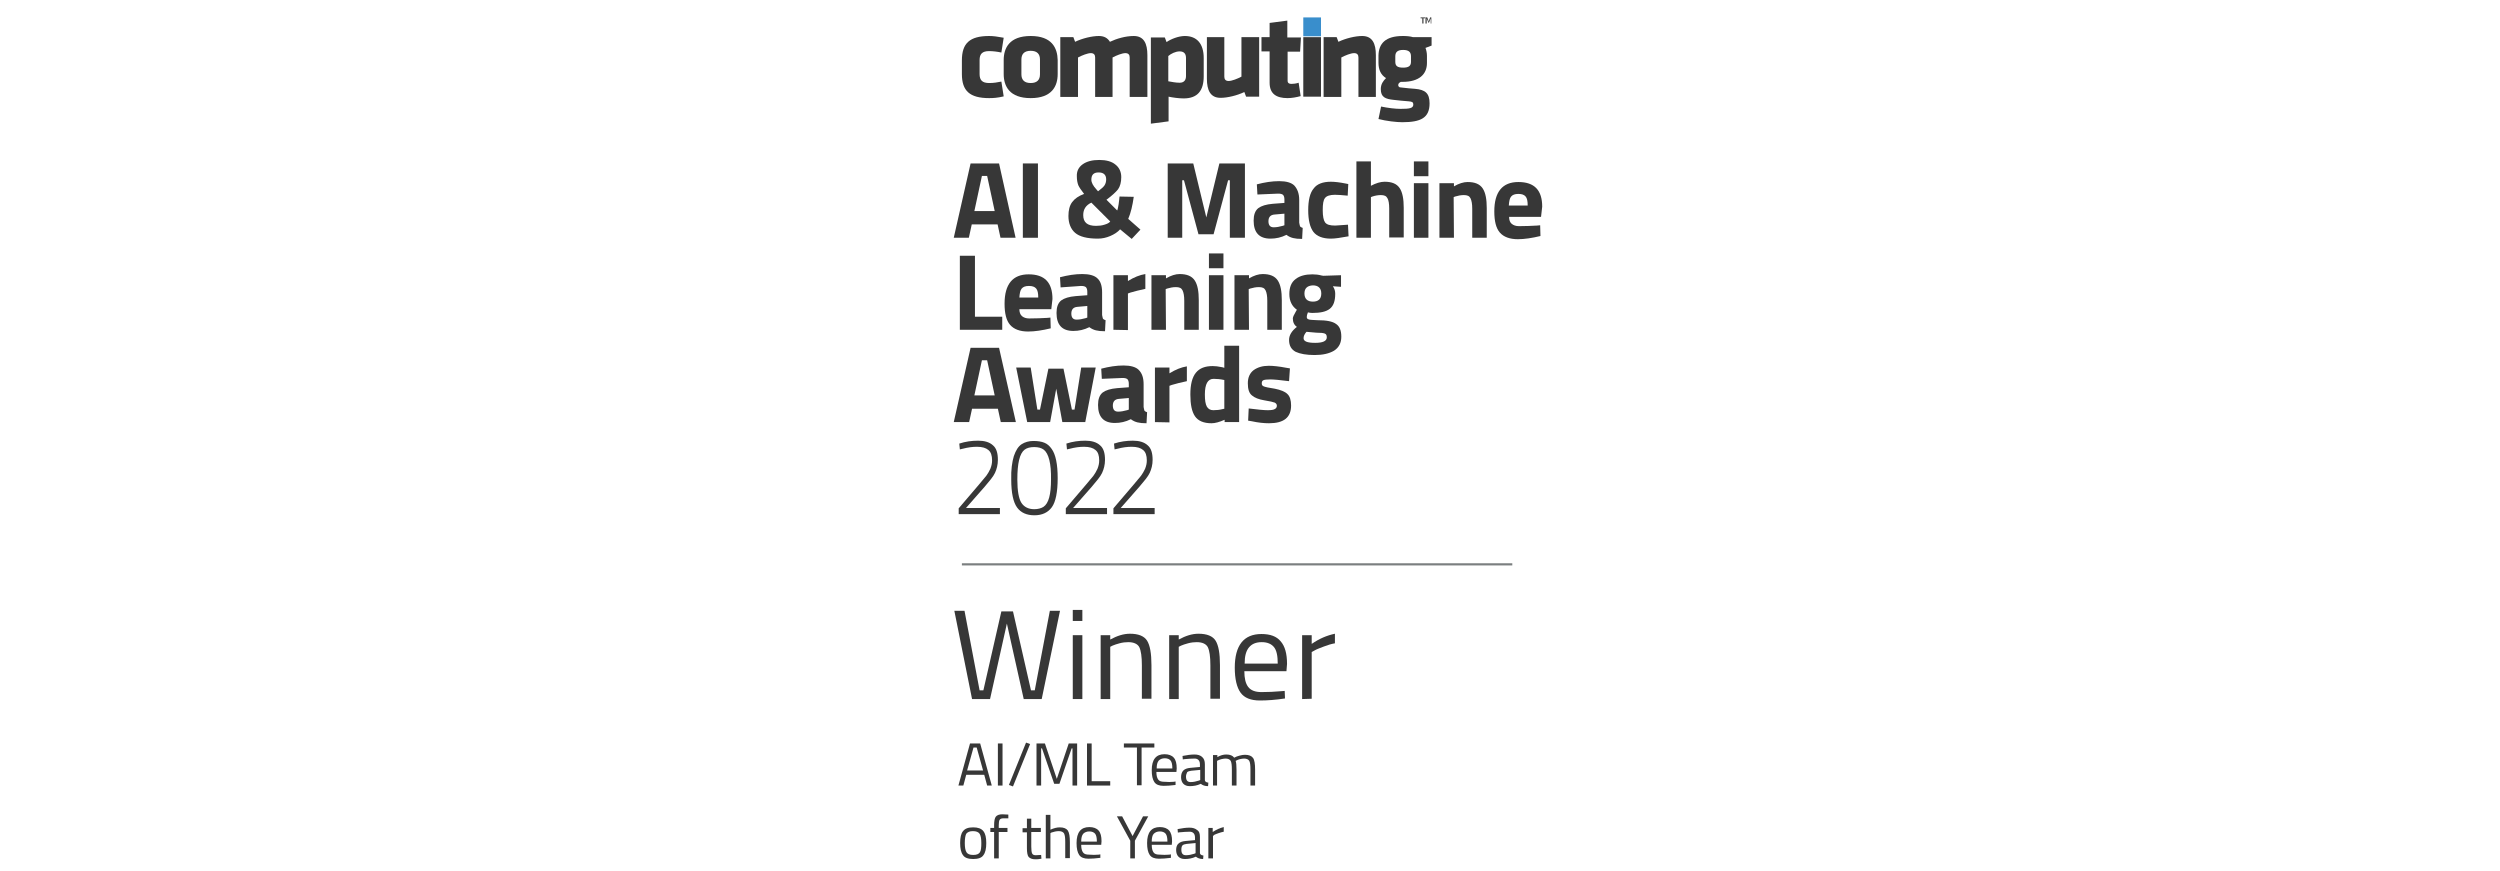 <svg width="287" height="100" viewBox="0 0 287 100" fill="none" xmlns="http://www.w3.org/2000/svg">
<path d="M110.425 64.787H173.612" stroke="#7B7F80" stroke-width="0.25" stroke-miterlimit="10"/>
<path d="M109.558 70.119H110.725L112.458 79.251H112.891L114.957 70.186H116.29L118.356 79.251H118.79L120.523 70.119H121.689L119.589 80.251H117.523L115.59 71.586L113.657 80.251H111.591L109.558 70.119Z" fill="#373737"/>
<path d="M123.155 71.286V70.019H124.255V71.286H123.155ZM123.155 80.251V72.919H124.255V80.251H123.155Z" fill="#373737"/>
<path d="M127.455 80.251H126.355V72.919H127.455V73.419C128.254 72.985 128.988 72.752 129.721 72.752C130.687 72.752 131.354 73.019 131.687 73.552C132.02 74.085 132.187 75.018 132.187 76.351V80.217H131.087V76.385C131.087 75.385 130.987 74.685 130.787 74.285C130.587 73.919 130.154 73.719 129.521 73.719C129.221 73.719 128.888 73.752 128.521 73.852C128.188 73.952 127.921 74.019 127.721 74.118L127.455 74.252V80.251Z" fill="#373737"/>
<path d="M135.32 80.251H134.22V72.919H135.32V73.419C136.119 72.985 136.853 72.752 137.586 72.752C138.552 72.752 139.219 73.019 139.552 73.552C139.885 74.085 140.052 75.018 140.052 76.351V80.217H138.952V76.385C138.952 75.385 138.852 74.685 138.652 74.285C138.452 73.919 138.019 73.719 137.386 73.719C137.086 73.719 136.753 73.752 136.386 73.852C136.053 73.952 135.786 74.019 135.586 74.118L135.32 74.252V80.251Z" fill="#373737"/>
<path d="M147.051 79.351L147.484 79.317L147.517 80.184C146.417 80.351 145.451 80.417 144.651 80.417C143.585 80.417 142.851 80.117 142.418 79.517C141.985 78.918 141.752 77.951 141.752 76.651C141.752 74.085 142.785 72.785 144.818 72.785C145.818 72.785 146.551 73.052 147.017 73.619C147.517 74.185 147.751 75.052 147.751 76.218L147.684 77.051H142.851C142.851 77.851 142.985 78.451 143.285 78.851C143.585 79.251 144.085 79.451 144.818 79.451C145.584 79.451 146.317 79.417 147.051 79.351ZM146.684 76.185C146.684 75.285 146.551 74.652 146.251 74.285C145.951 73.918 145.484 73.719 144.851 73.719C144.185 73.719 143.718 73.918 143.385 74.319C143.051 74.718 142.885 75.318 142.885 76.185H146.684Z" fill="#373737"/>
<path d="M149.483 80.251V72.919H150.583V73.919C151.45 73.319 152.316 72.952 153.249 72.752V73.852C152.849 73.919 152.416 74.052 151.983 74.219C151.55 74.385 151.183 74.518 150.95 74.652L150.583 74.852V80.217L149.483 80.251Z" fill="#373737"/>
<path d="M110.025 90.182L111.358 85.35H112.524L113.857 90.182H113.324L112.991 88.949H110.924L110.591 90.182H110.025ZM111.758 85.816L111.024 88.449H112.857L112.124 85.816H111.758Z" fill="#373737"/>
<path d="M114.557 90.182V85.35H115.09V90.182H114.557Z" fill="#373737"/>
<path d="M115.823 90.115L117.79 85.25L118.256 85.416L116.29 90.282L115.823 90.115Z" fill="#373737"/>
<path d="M118.99 90.182V85.35H119.956L121.322 89.415L122.689 85.35H123.655V90.182H123.122V85.916H123.022L121.622 89.982H121.022L119.623 85.916H119.523V90.182H118.99Z" fill="#373737"/>
<path d="M127.454 90.182H124.788V85.35H125.322V89.682H127.454V90.182Z" fill="#373737"/>
<path d="M129.021 85.816V85.35H132.52V85.816H131.054V90.149H130.52V85.816H129.021Z" fill="#373737"/>
<path d="M134.753 89.749L134.953 89.715V90.115C134.42 90.182 133.953 90.215 133.587 90.215C133.087 90.215 132.72 90.082 132.52 89.782C132.32 89.482 132.22 89.049 132.22 88.416C132.22 87.183 132.72 86.583 133.687 86.583C134.153 86.583 134.52 86.716 134.753 86.983C134.986 87.249 135.086 87.649 135.086 88.216L135.053 88.616H132.753C132.753 89.016 132.82 89.282 132.953 89.482C133.087 89.682 133.32 89.749 133.687 89.749C134.053 89.782 134.42 89.782 134.753 89.749ZM134.586 88.216C134.586 87.782 134.52 87.483 134.386 87.316C134.253 87.149 134.02 87.049 133.72 87.049C133.42 87.049 133.187 87.149 133.02 87.316C132.853 87.516 132.787 87.816 132.787 88.216H134.586Z" fill="#373737"/>
<path d="M138.319 87.749V89.549C138.319 89.715 138.452 89.815 138.719 89.849L138.686 90.249C138.319 90.249 138.052 90.149 137.852 89.982C137.419 90.182 137.019 90.249 136.586 90.249C136.253 90.249 136.019 90.149 135.853 89.982C135.686 89.815 135.586 89.549 135.586 89.216C135.586 88.882 135.686 88.616 135.853 88.449C136.019 88.282 136.286 88.182 136.653 88.149L137.752 88.049V87.749C137.752 87.516 137.686 87.349 137.586 87.249C137.486 87.149 137.352 87.083 137.153 87.083C136.786 87.083 136.386 87.116 135.986 87.149L135.786 87.183L135.753 86.783C136.253 86.683 136.719 86.616 137.119 86.616C137.519 86.616 137.786 86.716 137.986 86.883C138.219 87.083 138.319 87.349 138.319 87.749ZM136.153 89.149C136.153 89.582 136.319 89.782 136.686 89.782C136.986 89.782 137.319 89.715 137.619 89.615L137.786 89.549V88.382L136.753 88.482C136.553 88.516 136.386 88.549 136.286 88.649C136.219 88.816 136.153 88.949 136.153 89.149Z" fill="#373737"/>
<path d="M139.785 90.182H139.252V86.683H139.752V86.916C140.085 86.716 140.452 86.616 140.785 86.616C141.218 86.616 141.518 86.749 141.685 86.983C141.852 86.883 142.052 86.816 142.285 86.749C142.518 86.683 142.751 86.649 142.918 86.649C143.385 86.649 143.685 86.783 143.851 87.016C144.018 87.249 144.085 87.716 144.085 88.349V90.182H143.551V88.349C143.551 87.849 143.518 87.549 143.418 87.349C143.318 87.183 143.118 87.083 142.818 87.083C142.652 87.083 142.518 87.116 142.352 87.149C142.185 87.183 142.052 87.249 141.985 87.282L141.852 87.349C141.918 87.516 141.952 87.849 141.952 88.382V90.182H141.418V88.382C141.418 87.882 141.385 87.549 141.285 87.349C141.185 87.183 140.985 87.083 140.685 87.083C140.552 87.083 140.385 87.116 140.219 87.149C140.052 87.183 139.952 87.249 139.852 87.282L139.719 87.349V90.182H139.785Z" fill="#373737"/>
<path d="M110.225 96.781C110.225 96.147 110.325 95.681 110.558 95.414C110.791 95.114 111.158 94.981 111.724 94.981C112.258 94.981 112.657 95.114 112.891 95.414C113.124 95.714 113.224 96.147 113.224 96.781C113.224 97.414 113.124 97.88 112.891 98.18C112.691 98.48 112.291 98.614 111.724 98.614C111.158 98.614 110.758 98.48 110.558 98.18C110.325 97.88 110.225 97.414 110.225 96.781ZM110.758 96.781C110.758 97.281 110.824 97.647 110.958 97.847C111.091 98.047 111.324 98.147 111.724 98.147C112.124 98.147 112.358 98.047 112.491 97.847C112.624 97.647 112.657 97.281 112.657 96.781C112.657 96.281 112.591 95.914 112.457 95.714C112.324 95.514 112.058 95.414 111.691 95.414C111.324 95.414 111.091 95.514 110.924 95.714C110.824 95.914 110.758 96.281 110.758 96.781Z" fill="#373737"/>
<path d="M114.657 95.514V98.547H114.124V95.514H113.691V95.048H114.124V94.748C114.124 94.248 114.191 93.915 114.324 93.748C114.457 93.581 114.724 93.481 115.057 93.481L115.757 93.515V93.948C115.49 93.948 115.29 93.948 115.124 93.948C114.957 93.948 114.824 94.014 114.757 94.115C114.69 94.215 114.657 94.448 114.657 94.748V95.048H115.657V95.514H114.657Z" fill="#373737"/>
<path d="M119.489 95.514H118.39V97.181C118.39 97.581 118.423 97.847 118.49 97.98C118.556 98.114 118.69 98.18 118.89 98.18L119.523 98.147L119.556 98.58C119.256 98.647 119.023 98.647 118.856 98.647C118.49 98.647 118.256 98.547 118.09 98.38C117.956 98.214 117.89 97.88 117.89 97.38V95.548H117.39V95.081H117.89V93.981H118.39V95.048H119.489V95.514Z" fill="#373737"/>
<path d="M120.589 98.547H120.056V93.548H120.589V95.248C120.956 95.081 121.322 94.981 121.656 94.981C122.122 94.981 122.422 95.114 122.589 95.348C122.755 95.614 122.822 96.047 122.822 96.681V98.514H122.289V96.681C122.289 96.181 122.255 95.881 122.155 95.681C122.056 95.514 121.856 95.414 121.556 95.414C121.256 95.414 120.989 95.481 120.689 95.581L120.589 95.647V98.547Z" fill="#373737"/>
<path d="M126.121 98.114L126.321 98.08V98.48C125.788 98.547 125.322 98.58 124.955 98.58C124.455 98.58 124.089 98.447 123.889 98.147C123.689 97.847 123.589 97.414 123.589 96.781C123.589 95.548 124.089 94.948 125.055 94.948C125.522 94.948 125.888 95.081 126.121 95.348C126.355 95.614 126.455 96.014 126.455 96.581L126.421 96.981H124.122C124.122 97.38 124.189 97.647 124.322 97.847C124.455 98.047 124.688 98.114 125.055 98.114C125.388 98.147 125.755 98.147 126.121 98.114ZM125.921 96.614C125.921 96.181 125.855 95.881 125.722 95.714C125.588 95.548 125.355 95.448 125.055 95.448C124.755 95.448 124.522 95.548 124.355 95.714C124.189 95.914 124.122 96.214 124.122 96.614H125.921Z" fill="#373737"/>
<path d="M130.287 98.547H129.754V96.514L128.221 93.715H128.821L130.021 95.981L131.22 93.715H131.82L130.287 96.514V98.547Z" fill="#373737"/>
<path d="M134.22 98.114L134.42 98.08V98.48C133.887 98.547 133.42 98.58 133.053 98.58C132.554 98.58 132.187 98.447 131.987 98.147C131.787 97.847 131.687 97.414 131.687 96.781C131.687 95.548 132.187 94.948 133.153 94.948C133.62 94.948 133.987 95.081 134.22 95.348C134.453 95.614 134.553 96.014 134.553 96.581L134.52 96.981H132.22C132.22 97.38 132.287 97.647 132.42 97.847C132.554 98.047 132.787 98.114 133.153 98.114C133.52 98.147 133.853 98.147 134.22 98.114ZM134.02 96.614C134.02 96.181 133.953 95.881 133.82 95.714C133.687 95.548 133.453 95.448 133.153 95.448C132.853 95.448 132.62 95.548 132.454 95.714C132.287 95.881 132.22 96.214 132.22 96.614H134.02Z" fill="#373737"/>
<path d="M137.753 96.114V97.914C137.753 98.08 137.886 98.18 138.152 98.214L138.119 98.614C137.753 98.614 137.486 98.514 137.286 98.347C136.853 98.547 136.453 98.614 136.02 98.614C135.686 98.614 135.453 98.514 135.286 98.347C135.12 98.18 135.02 97.914 135.02 97.581C135.02 97.247 135.12 96.981 135.286 96.847C135.453 96.681 135.72 96.581 136.086 96.547L137.186 96.447V96.147C137.186 95.914 137.119 95.748 137.019 95.647C136.919 95.548 136.786 95.481 136.586 95.481C136.22 95.481 135.82 95.514 135.42 95.548L135.22 95.581L135.186 95.181C135.686 95.081 136.153 95.014 136.553 95.014C136.953 95.014 137.219 95.114 137.419 95.281C137.686 95.448 137.753 95.714 137.753 96.114ZM135.62 97.547C135.62 97.98 135.786 98.18 136.153 98.18C136.453 98.18 136.786 98.114 137.086 98.014L137.253 97.947V96.781L136.22 96.881C136.02 96.914 135.853 96.947 135.753 97.047C135.653 97.147 135.62 97.347 135.62 97.547Z" fill="#373737"/>
<path d="M138.719 98.547V95.048H139.219V95.514C139.619 95.248 140.052 95.048 140.485 94.948V95.481C140.285 95.514 140.085 95.581 139.885 95.647C139.685 95.714 139.519 95.781 139.386 95.847L139.252 95.981V98.547H138.719Z" fill="#373737"/>
<path d="M109.491 27.295L111.424 18.763H114.69L116.59 27.295H114.857L114.524 25.762H111.558L111.224 27.295H109.491ZM112.724 20.196L111.858 24.229H114.191L113.324 20.196H112.724Z" fill="#373737"/>
<path d="M117.423 27.295V18.763H119.156V27.295H117.423Z" fill="#373737"/>
<path d="M124.289 18.863C124.755 18.53 125.388 18.363 126.188 18.363C126.988 18.363 127.621 18.53 128.054 18.896C128.488 19.23 128.721 19.729 128.721 20.329C128.721 20.929 128.588 21.396 128.354 21.729C128.088 22.062 127.655 22.462 127.021 22.929L128.254 24.162C128.321 24.029 128.354 23.795 128.421 23.429C128.488 23.062 128.488 22.762 128.521 22.562L130.154 22.596C130.021 23.562 129.821 24.428 129.521 25.128L130.921 26.361L129.921 27.428L128.588 26.328C128.288 26.661 127.921 26.895 127.455 27.095C126.988 27.295 126.521 27.395 126.022 27.395C124.788 27.395 123.922 27.161 123.422 26.728C122.922 26.295 122.656 25.628 122.656 24.795C122.656 24.128 122.789 23.595 123.089 23.195C123.389 22.796 123.822 22.495 124.455 22.262C124.122 21.829 123.889 21.496 123.789 21.262C123.689 20.996 123.622 20.663 123.622 20.263C123.589 19.663 123.822 19.196 124.289 18.863ZM125.822 25.928C126.155 25.928 126.488 25.895 126.788 25.795C127.121 25.695 127.321 25.595 127.455 25.428L125.288 23.262C124.655 23.562 124.355 24.029 124.355 24.695C124.355 25.528 124.822 25.928 125.822 25.928ZM125.288 20.629C125.288 20.962 125.488 21.329 125.855 21.729L126.055 21.962C126.388 21.696 126.655 21.496 126.788 21.296C126.921 21.096 126.988 20.863 126.988 20.596C126.988 20.063 126.688 19.796 126.121 19.796C125.555 19.796 125.288 20.063 125.288 20.629Z" fill="#373737"/>
<path d="M134.053 27.295V18.763H136.986L138.486 24.962L139.985 18.763H142.918V27.295H141.185V20.696H140.985L139.319 26.895H137.586L135.92 20.696H135.72V27.295H134.053Z" fill="#373737"/>
<path d="M149.15 22.962V25.562C149.184 25.762 149.217 25.895 149.25 25.995C149.317 26.061 149.417 26.128 149.55 26.162L149.484 27.428C149.05 27.428 148.717 27.395 148.45 27.328C148.184 27.261 147.95 27.161 147.684 26.961C147.084 27.261 146.484 27.395 145.851 27.395C144.551 27.395 143.918 26.695 143.918 25.328C143.918 24.662 144.085 24.195 144.451 23.895C144.818 23.629 145.351 23.462 146.118 23.395L147.451 23.295V22.895C147.451 22.629 147.384 22.462 147.284 22.362C147.151 22.262 146.984 22.229 146.717 22.229L144.351 22.329L144.285 21.163C145.184 20.929 146.018 20.796 146.851 20.796C147.651 20.796 148.25 20.962 148.584 21.296C148.95 21.696 149.15 22.229 149.15 22.962ZM146.317 24.628C145.851 24.662 145.618 24.928 145.618 25.395C145.618 25.861 145.818 26.095 146.218 26.095C146.551 26.095 146.884 26.028 147.251 25.928L147.451 25.861V24.529L146.317 24.628Z" fill="#373737"/>
<path d="M152.783 20.863C153.216 20.863 153.783 20.929 154.449 21.062L154.782 21.129L154.716 22.462C154.049 22.395 153.583 22.362 153.249 22.362C152.683 22.362 152.283 22.495 152.116 22.729C151.916 22.962 151.85 23.429 151.85 24.128C151.85 24.828 151.95 25.295 152.116 25.528C152.316 25.795 152.683 25.895 153.283 25.895L154.749 25.795L154.816 27.128C153.916 27.295 153.249 27.395 152.783 27.395C151.85 27.395 151.183 27.128 150.783 26.628C150.383 26.095 150.183 25.262 150.183 24.128C150.183 22.995 150.383 22.129 150.817 21.629C151.183 21.129 151.85 20.863 152.783 20.863Z" fill="#373737"/>
<path d="M157.382 27.294H155.716V18.53H157.382V21.329C157.948 21.029 158.482 20.863 158.948 20.863C159.781 20.863 160.348 21.096 160.681 21.596C161.015 22.096 161.148 22.862 161.148 23.862V27.261H159.481V23.929C159.481 23.395 159.415 22.995 159.282 22.762C159.148 22.495 158.915 22.395 158.515 22.395C158.182 22.395 157.848 22.462 157.549 22.562L157.382 22.629V27.294Z" fill="#373737"/>
<path d="M162.314 20.229V18.53H163.981V20.229H162.314ZM162.314 27.294V21.029H163.981V27.294H162.314Z" fill="#373737"/>
<path d="M166.913 27.295H165.247V21.029H166.913V21.396C167.48 21.062 168.013 20.896 168.48 20.896C169.313 20.896 169.879 21.129 170.213 21.629C170.546 22.129 170.679 22.895 170.679 23.895V27.295H169.013V23.962C169.013 23.429 168.946 23.029 168.813 22.762C168.68 22.495 168.446 22.395 168.047 22.395C167.713 22.395 167.38 22.462 167.047 22.562L166.88 22.629L166.913 27.295Z" fill="#373737"/>
<path d="M173.545 25.695C173.745 25.861 174.012 25.962 174.378 25.962C175.145 25.962 175.845 25.928 176.445 25.895L176.811 25.861L176.845 27.095C175.878 27.328 175.012 27.461 174.245 27.461C173.312 27.461 172.612 27.195 172.179 26.695C171.746 26.195 171.546 25.395 171.546 24.262C171.546 22.029 172.479 20.896 174.312 20.896C176.145 20.896 177.045 21.829 177.045 23.729L176.911 24.895H173.245C173.245 25.262 173.345 25.528 173.545 25.695ZM175.378 23.595C175.378 23.095 175.312 22.762 175.145 22.562C174.978 22.362 174.712 22.262 174.312 22.262C173.912 22.262 173.645 22.362 173.479 22.562C173.312 22.762 173.245 23.095 173.212 23.595H175.378Z" fill="#373737"/>
<path d="M115.057 37.859H110.191V29.361H111.924V36.359H115.057V37.859Z" fill="#373737"/>
<path d="M117.323 36.293C117.523 36.459 117.79 36.559 118.156 36.559C118.923 36.559 119.623 36.526 120.223 36.493L120.589 36.459L120.623 37.693C119.656 37.926 118.79 38.059 118.023 38.059C117.09 38.059 116.39 37.792 115.957 37.293C115.524 36.793 115.324 35.993 115.324 34.86C115.324 32.627 116.257 31.494 118.09 31.494C119.923 31.494 120.823 32.427 120.823 34.327L120.689 35.493H117.023C117.023 35.826 117.123 36.126 117.323 36.293ZM119.19 34.16C119.19 33.66 119.123 33.327 118.956 33.127C118.79 32.927 118.523 32.827 118.123 32.827C117.723 32.827 117.457 32.927 117.29 33.127C117.123 33.327 117.057 33.66 117.023 34.16H119.19Z" fill="#373737"/>
<path d="M126.521 33.56V36.159C126.555 36.359 126.588 36.493 126.621 36.593C126.688 36.659 126.788 36.726 126.921 36.759L126.855 38.026C126.421 38.026 126.088 37.992 125.821 37.926C125.555 37.859 125.322 37.759 125.055 37.559C124.455 37.859 123.855 37.992 123.222 37.992C121.922 37.992 121.289 37.293 121.289 35.926C121.289 35.26 121.456 34.793 121.822 34.493C122.189 34.227 122.722 34.06 123.489 33.993L124.822 33.893V33.493C124.822 33.227 124.755 33.06 124.655 32.96C124.522 32.86 124.355 32.827 124.089 32.827L121.756 32.993L121.689 31.827C122.589 31.594 123.422 31.46 124.255 31.46C125.055 31.46 125.655 31.627 125.988 31.96C126.355 32.294 126.521 32.827 126.521 33.56ZM123.689 35.226C123.222 35.26 122.989 35.526 122.989 35.993C122.989 36.459 123.189 36.693 123.589 36.693C123.922 36.693 124.255 36.626 124.622 36.526L124.822 36.459V35.126L123.689 35.226Z" fill="#373737"/>
<path d="M127.821 37.859V31.594H129.487V32.26C130.187 31.827 130.854 31.56 131.487 31.46V33.16C130.82 33.293 130.221 33.46 129.754 33.593L129.487 33.693V37.892L127.821 37.859Z" fill="#373737"/>
<path d="M133.853 37.859H132.187V31.594H133.853V31.96C134.42 31.627 134.953 31.46 135.42 31.46C136.253 31.46 136.819 31.694 137.153 32.194C137.486 32.694 137.619 33.46 137.619 34.46V37.859H135.953V34.526C135.953 33.993 135.886 33.593 135.753 33.327C135.62 33.06 135.386 32.96 134.986 32.96C134.653 32.96 134.32 33.027 133.987 33.127L133.82 33.193L133.853 37.859Z" fill="#373737"/>
<path d="M138.786 30.794V29.094H140.452V30.794H138.786ZM138.786 37.859V31.594H140.452V37.859H138.786Z" fill="#373737"/>
<path d="M143.385 37.859H141.718V31.594H143.385V31.96C143.951 31.627 144.484 31.46 144.951 31.46C145.784 31.46 146.351 31.694 146.684 32.194C147.017 32.694 147.151 33.46 147.151 34.46V37.859H145.484V34.526C145.484 33.993 145.418 33.593 145.284 33.327C145.151 33.06 144.918 32.96 144.518 32.96C144.184 32.96 143.851 33.027 143.518 33.127L143.351 33.193L143.385 37.859Z" fill="#373737"/>
<path d="M153.982 38.659C153.982 39.359 153.716 39.892 153.149 40.259C152.583 40.592 151.85 40.758 150.916 40.758C149.983 40.758 149.25 40.625 148.75 40.392C148.25 40.125 147.984 39.692 147.984 39.026C147.984 38.492 148.284 37.992 148.883 37.526C148.584 37.326 148.417 36.993 148.417 36.559C148.417 36.393 148.55 36.126 148.783 35.726L148.883 35.56C148.317 35.16 148.017 34.56 148.017 33.76C148.017 32.96 148.25 32.394 148.75 32.027C149.217 31.66 149.883 31.494 150.65 31.494C151.016 31.494 151.35 31.527 151.716 31.627L151.916 31.66L153.949 31.594V32.927L153.016 32.86C153.216 33.16 153.283 33.427 153.283 33.727C153.283 34.56 153.083 35.126 152.649 35.46C152.216 35.793 151.55 35.926 150.65 35.926C150.45 35.926 150.283 35.893 150.15 35.859C150.05 36.093 150.017 36.259 150.017 36.393C150.017 36.526 150.083 36.626 150.217 36.659C150.35 36.726 150.683 36.726 151.216 36.759C152.283 36.759 152.983 36.893 153.383 37.193C153.782 37.459 153.982 37.926 153.982 38.659ZM149.65 38.826C149.65 39.192 150.083 39.359 150.983 39.359C151.85 39.359 152.316 39.159 152.316 38.726C152.316 38.492 152.249 38.359 152.083 38.292C151.916 38.226 151.616 38.192 151.116 38.192L149.983 38.092C149.75 38.359 149.65 38.592 149.65 38.826ZM149.75 33.693C149.75 34.293 150.083 34.626 150.716 34.626C151.35 34.626 151.683 34.327 151.683 33.693C151.683 33.093 151.35 32.76 150.716 32.76C150.083 32.794 149.75 33.093 149.75 33.693Z" fill="#373737"/>
<path d="M109.491 48.457L111.424 39.925H114.69L116.623 48.457H114.89L114.557 46.924H111.591L111.258 48.457H109.491ZM112.724 41.358L111.858 45.391H114.191L113.324 41.358H112.724Z" fill="#373737"/>
<path d="M116.657 42.192H118.323L119.09 47.024H119.39L120.356 42.325H122.089L123.055 47.024H123.355L124.122 42.192H125.788L124.588 48.457H121.956L121.256 44.624L120.556 48.457H117.923L116.657 42.192Z" fill="#373737"/>
<path d="M131.287 44.124V46.724C131.32 46.924 131.354 47.057 131.387 47.157C131.454 47.224 131.554 47.291 131.687 47.324L131.62 48.59C131.187 48.59 130.854 48.557 130.587 48.49C130.321 48.424 130.087 48.324 129.821 48.124C129.221 48.424 128.621 48.557 127.988 48.557C126.688 48.557 126.055 47.857 126.055 46.491C126.055 45.824 126.221 45.358 126.588 45.058C126.955 44.791 127.488 44.624 128.254 44.558L129.587 44.458V44.058C129.587 43.791 129.521 43.625 129.421 43.525C129.287 43.425 129.121 43.391 128.854 43.391L126.488 43.491L126.421 42.325C127.321 42.092 128.154 41.958 128.987 41.958C129.787 41.958 130.387 42.125 130.72 42.458C131.12 42.858 131.287 43.391 131.287 44.124ZM128.454 45.791C127.988 45.824 127.754 46.091 127.754 46.557C127.754 47.024 127.954 47.257 128.354 47.257C128.687 47.257 129.021 47.191 129.387 47.091L129.587 47.024V45.691L128.454 45.791Z" fill="#373737"/>
<path d="M132.587 48.457V42.192H134.253V42.858C134.953 42.425 135.62 42.158 136.253 42.058V43.758C135.586 43.891 134.986 44.058 134.52 44.191L134.253 44.291V48.49L132.587 48.457Z" fill="#373737"/>
<path d="M142.251 39.692V48.457H140.585V48.19C139.985 48.457 139.485 48.59 139.085 48.59C138.186 48.59 137.552 48.324 137.186 47.791C136.819 47.257 136.653 46.424 136.653 45.291C136.653 44.158 136.853 43.325 137.286 42.791C137.719 42.258 138.352 42.025 139.219 42.025C139.485 42.025 139.852 42.058 140.319 42.158L140.552 42.225V39.692H142.251ZM140.385 46.957L140.552 46.924V43.625C140.085 43.525 139.685 43.491 139.319 43.491C138.652 43.491 138.319 44.091 138.319 45.291C138.319 45.958 138.386 46.391 138.552 46.691C138.719 46.957 138.952 47.091 139.285 47.091C139.652 47.091 140.019 47.057 140.385 46.957Z" fill="#373737"/>
<path d="M147.984 43.758C146.951 43.625 146.218 43.558 145.818 43.558C145.418 43.558 145.151 43.591 145.018 43.658C144.884 43.725 144.851 43.858 144.851 44.025C144.851 44.191 144.918 44.291 145.084 44.358C145.251 44.425 145.651 44.524 146.351 44.624C147.017 44.758 147.517 44.958 147.784 45.224C148.084 45.491 148.217 45.958 148.217 46.557C148.217 47.924 147.384 48.59 145.684 48.59C145.118 48.59 144.451 48.524 143.685 48.357L143.285 48.29L143.351 46.891C144.385 47.024 145.118 47.091 145.518 47.091C145.918 47.091 146.184 47.057 146.351 46.957C146.484 46.891 146.584 46.757 146.584 46.591C146.584 46.424 146.517 46.324 146.351 46.224C146.184 46.157 145.784 46.057 145.151 45.958C144.518 45.858 144.018 45.657 143.718 45.391C143.385 45.124 143.251 44.658 143.251 43.991C143.251 43.325 143.485 42.825 143.918 42.492C144.385 42.158 144.951 41.992 145.651 41.992C146.151 41.992 146.817 42.058 147.684 42.225L148.084 42.291L147.984 43.758Z" fill="#373737"/>
<path d="M114.79 59.022H110.058V58.355L112.391 55.622C112.758 55.189 113.024 54.856 113.224 54.622C113.391 54.389 113.557 54.123 113.691 53.823C113.824 53.489 113.891 53.189 113.891 52.856C113.891 52.29 113.757 51.89 113.457 51.656C113.191 51.423 112.758 51.29 112.158 51.29C111.658 51.29 111.125 51.356 110.491 51.523L110.191 51.59L110.125 50.923C110.825 50.69 111.558 50.59 112.291 50.59C113.024 50.59 113.591 50.757 113.991 51.123C114.391 51.456 114.557 52.023 114.557 52.789C114.557 53.356 114.424 53.856 114.224 54.289C114.024 54.722 113.591 55.222 113.058 55.855L110.891 58.322H114.79V59.022Z" fill="#373737"/>
<path d="M116.39 52.356C116.623 51.69 116.89 51.256 117.29 50.99C117.656 50.757 118.123 50.623 118.623 50.623C119.156 50.623 119.556 50.69 119.889 50.823C120.223 50.956 120.489 51.19 120.722 51.523C121.189 52.156 121.422 53.289 121.422 54.889C121.422 56.489 121.189 57.622 120.756 58.222C120.323 58.822 119.656 59.155 118.756 59.155C117.856 59.155 117.19 58.855 116.757 58.255C116.323 57.655 116.09 56.589 116.09 55.056C116.057 53.923 116.19 53.023 116.39 52.356ZM119.823 51.623C119.556 51.423 119.189 51.323 118.723 51.323C118.256 51.323 117.89 51.423 117.623 51.623C117.057 52.056 116.79 53.189 116.79 55.056C116.79 56.355 116.957 57.255 117.256 57.722C117.556 58.188 118.056 58.455 118.723 58.455C119.156 58.455 119.523 58.355 119.789 58.188C120.389 57.788 120.656 56.755 120.656 55.056C120.689 53.223 120.389 52.056 119.823 51.623Z" fill="#373737"/>
<path d="M127.088 59.022H122.355V58.355L124.688 55.622C125.055 55.189 125.322 54.856 125.522 54.622C125.688 54.389 125.855 54.123 125.988 53.823C126.121 53.489 126.188 53.189 126.188 52.856C126.188 52.29 126.055 51.89 125.755 51.656C125.488 51.423 125.055 51.29 124.455 51.29C123.955 51.29 123.422 51.356 122.789 51.523L122.489 51.59L122.422 50.923C123.122 50.69 123.855 50.59 124.588 50.59C125.322 50.59 125.888 50.757 126.288 51.123C126.688 51.456 126.855 52.023 126.855 52.789C126.855 53.356 126.721 53.856 126.521 54.289C126.321 54.722 125.888 55.222 125.355 55.855L123.189 58.322H127.088V59.022Z" fill="#373737"/>
<path d="M132.553 59.022H127.821V58.355L130.154 55.622C130.521 55.189 130.787 54.856 130.987 54.622C131.154 54.389 131.32 54.123 131.454 53.823C131.587 53.489 131.654 53.189 131.654 52.856C131.654 52.29 131.52 51.89 131.22 51.656C130.954 51.423 130.521 51.29 129.921 51.29C129.421 51.29 128.887 51.356 128.254 51.523L127.954 51.59L127.888 50.923C128.588 50.69 129.321 50.59 130.054 50.59C130.787 50.59 131.354 50.757 131.754 51.123C132.154 51.456 132.32 52.023 132.32 52.789C132.32 53.356 132.187 53.856 131.987 54.289C131.787 54.722 131.354 55.222 130.82 55.855L128.654 58.322H132.553V59.022Z" fill="#373737"/>
<path d="M112.457 8.498C112.457 9.198 112.757 9.531 113.557 9.531C114.09 9.531 114.457 9.465 114.957 9.365L115.224 11.065C114.524 11.231 114.057 11.264 113.557 11.264C111.324 11.264 110.425 10.431 110.425 8.498V6.932C110.425 4.966 111.324 4.133 113.557 4.133C114.024 4.133 114.524 4.199 115.224 4.332L114.957 6.032C114.524 5.932 113.957 5.866 113.557 5.866C112.757 5.866 112.457 6.199 112.457 6.899V8.498Z" fill="#373737"/>
<path d="M119.389 8.532C119.389 9.165 119.056 9.531 118.323 9.531C117.59 9.531 117.257 9.165 117.257 8.532V6.832C117.257 6.199 117.59 5.832 118.323 5.832C119.056 5.832 119.389 6.199 119.389 6.832V8.532ZM118.323 4.133C115.89 4.133 115.224 5.499 115.224 6.899V8.498C115.224 9.898 115.89 11.264 118.323 11.264C120.756 11.264 121.422 9.898 121.422 8.498V6.899C121.389 5.499 120.756 4.133 118.323 4.133Z" fill="#373737"/>
<path d="M125.722 11.131V6.599C125.722 6.299 125.588 6.099 125.222 6.099C124.855 6.099 124.189 6.365 123.755 6.599V11.131H121.722V4.266H123.222L123.422 4.799C124.255 4.399 125.355 4.133 126.155 4.133C126.755 4.133 127.155 4.366 127.421 4.799C128.188 4.432 129.221 4.133 130.154 4.133C131.32 4.133 131.72 4.999 131.72 6.332V11.131H129.687V6.599C129.687 6.299 129.554 6.099 129.188 6.099C128.821 6.099 128.154 6.365 127.721 6.599V11.131H125.722Z" fill="#373737"/>
<path d="M136.153 8.732C136.153 9.165 135.953 9.498 135.419 9.498C134.986 9.498 134.486 9.398 134.12 9.332V6.432C134.42 6.165 134.953 5.899 135.419 5.899C135.953 5.899 136.153 6.199 136.153 6.665V8.732ZM136.019 4.133C135.286 4.133 134.386 4.499 133.92 4.832L133.72 4.299H132.12V14.197L134.153 13.931V11.098C134.62 11.198 135.319 11.298 135.886 11.298C137.486 11.298 138.186 10.398 138.186 8.765V6.665C138.186 4.999 137.386 4.133 136.019 4.133Z" fill="#373737"/>
<path d="M140.552 4.266V8.798C140.552 9.098 140.685 9.298 141.052 9.298C141.418 9.298 142.085 9.032 142.518 8.798V4.266H144.551V11.098H143.051L142.851 10.565C142.018 10.964 140.918 11.231 140.119 11.231C138.952 11.231 138.552 10.365 138.552 9.032V4.266H140.552Z" fill="#373737"/>
<path d="M147.817 11.264C146.517 11.264 145.751 10.764 145.751 9.498V5.899H144.818V4.266H145.751V2.633L147.784 2.366V4.299H149.35L149.25 5.932H147.817V9.265C147.817 9.531 147.984 9.631 148.25 9.631C148.484 9.631 148.784 9.598 149.083 9.498L149.317 11.031C148.85 11.165 148.284 11.264 147.817 11.264Z" fill="#373737"/>
<path d="M151.65 2H149.617V4.166H151.65V2Z" fill="#398ECC"/>
<path d="M151.65 4.266H149.617V11.098H151.65V4.266Z" fill="#373737"/>
<path d="M155.949 11.131V6.599C155.949 6.299 155.816 6.099 155.449 6.099C155.082 6.099 154.416 6.365 153.983 6.599V11.131H151.95V4.266H153.449L153.649 4.799C154.483 4.399 155.582 4.133 156.382 4.133C157.549 4.133 157.949 4.999 157.949 6.332V11.131H155.949Z" fill="#373737"/>
<path d="M161.981 7.099C161.981 7.565 161.715 7.765 161.081 7.765C160.415 7.765 160.181 7.565 160.181 7.099V6.465C160.181 5.999 160.415 5.732 161.081 5.732C161.748 5.732 161.981 5.999 161.981 6.465V7.099ZM164.347 4.266H162.214C161.881 4.166 161.481 4.133 161.048 4.133C159.048 4.133 158.282 4.999 158.249 6.365V7.199C158.249 7.998 158.515 8.598 159.115 8.965C158.782 9.298 158.515 9.665 158.515 10.231C158.515 11.164 159.048 11.364 159.982 11.464C160.815 11.564 160.948 11.564 161.715 11.631C162.114 11.664 162.248 11.731 162.248 11.998C162.248 12.431 161.814 12.498 160.781 12.498C160.181 12.498 159.348 12.398 158.548 12.231L158.249 13.664C159.148 13.897 160.315 14.03 160.981 14.03C163.114 14.03 164.114 13.531 164.114 11.864C164.114 10.698 163.614 10.298 162.448 10.198C161.948 10.165 161.648 10.131 160.748 10.031C160.615 10.031 160.515 9.898 160.515 9.765C160.515 9.565 160.681 9.465 160.815 9.398H161.015C162.914 9.398 163.814 8.532 163.814 7.232V6.399C163.814 6.099 163.747 5.766 163.647 5.499L164.347 5.232V4.266Z" fill="#373737"/>
<path d="M163.281 2.1H163.081V2H163.614V2.1H163.414V2.699H163.281V2.1Z" fill="#373737"/>
<path d="M163.714 2H163.847L163.981 2.366L164.014 2.499L164.047 2.366L164.181 2H164.314V2.699H164.247V2.366C164.247 2.333 164.247 2.333 164.247 2.3C164.247 2.266 164.247 2.266 164.247 2.233C164.247 2.2 164.247 2.2 164.247 2.166C164.247 2.133 164.247 2.133 164.247 2.1L164.181 2.266L164.047 2.599H163.981L163.847 2.266L163.781 2.1C163.781 2.133 163.781 2.133 163.781 2.166C163.781 2.2 163.781 2.2 163.781 2.233C163.781 2.266 163.781 2.266 163.781 2.3C163.781 2.333 163.781 2.333 163.781 2.366V2.699H163.647V2H163.714Z" fill="#373737"/>
</svg>
